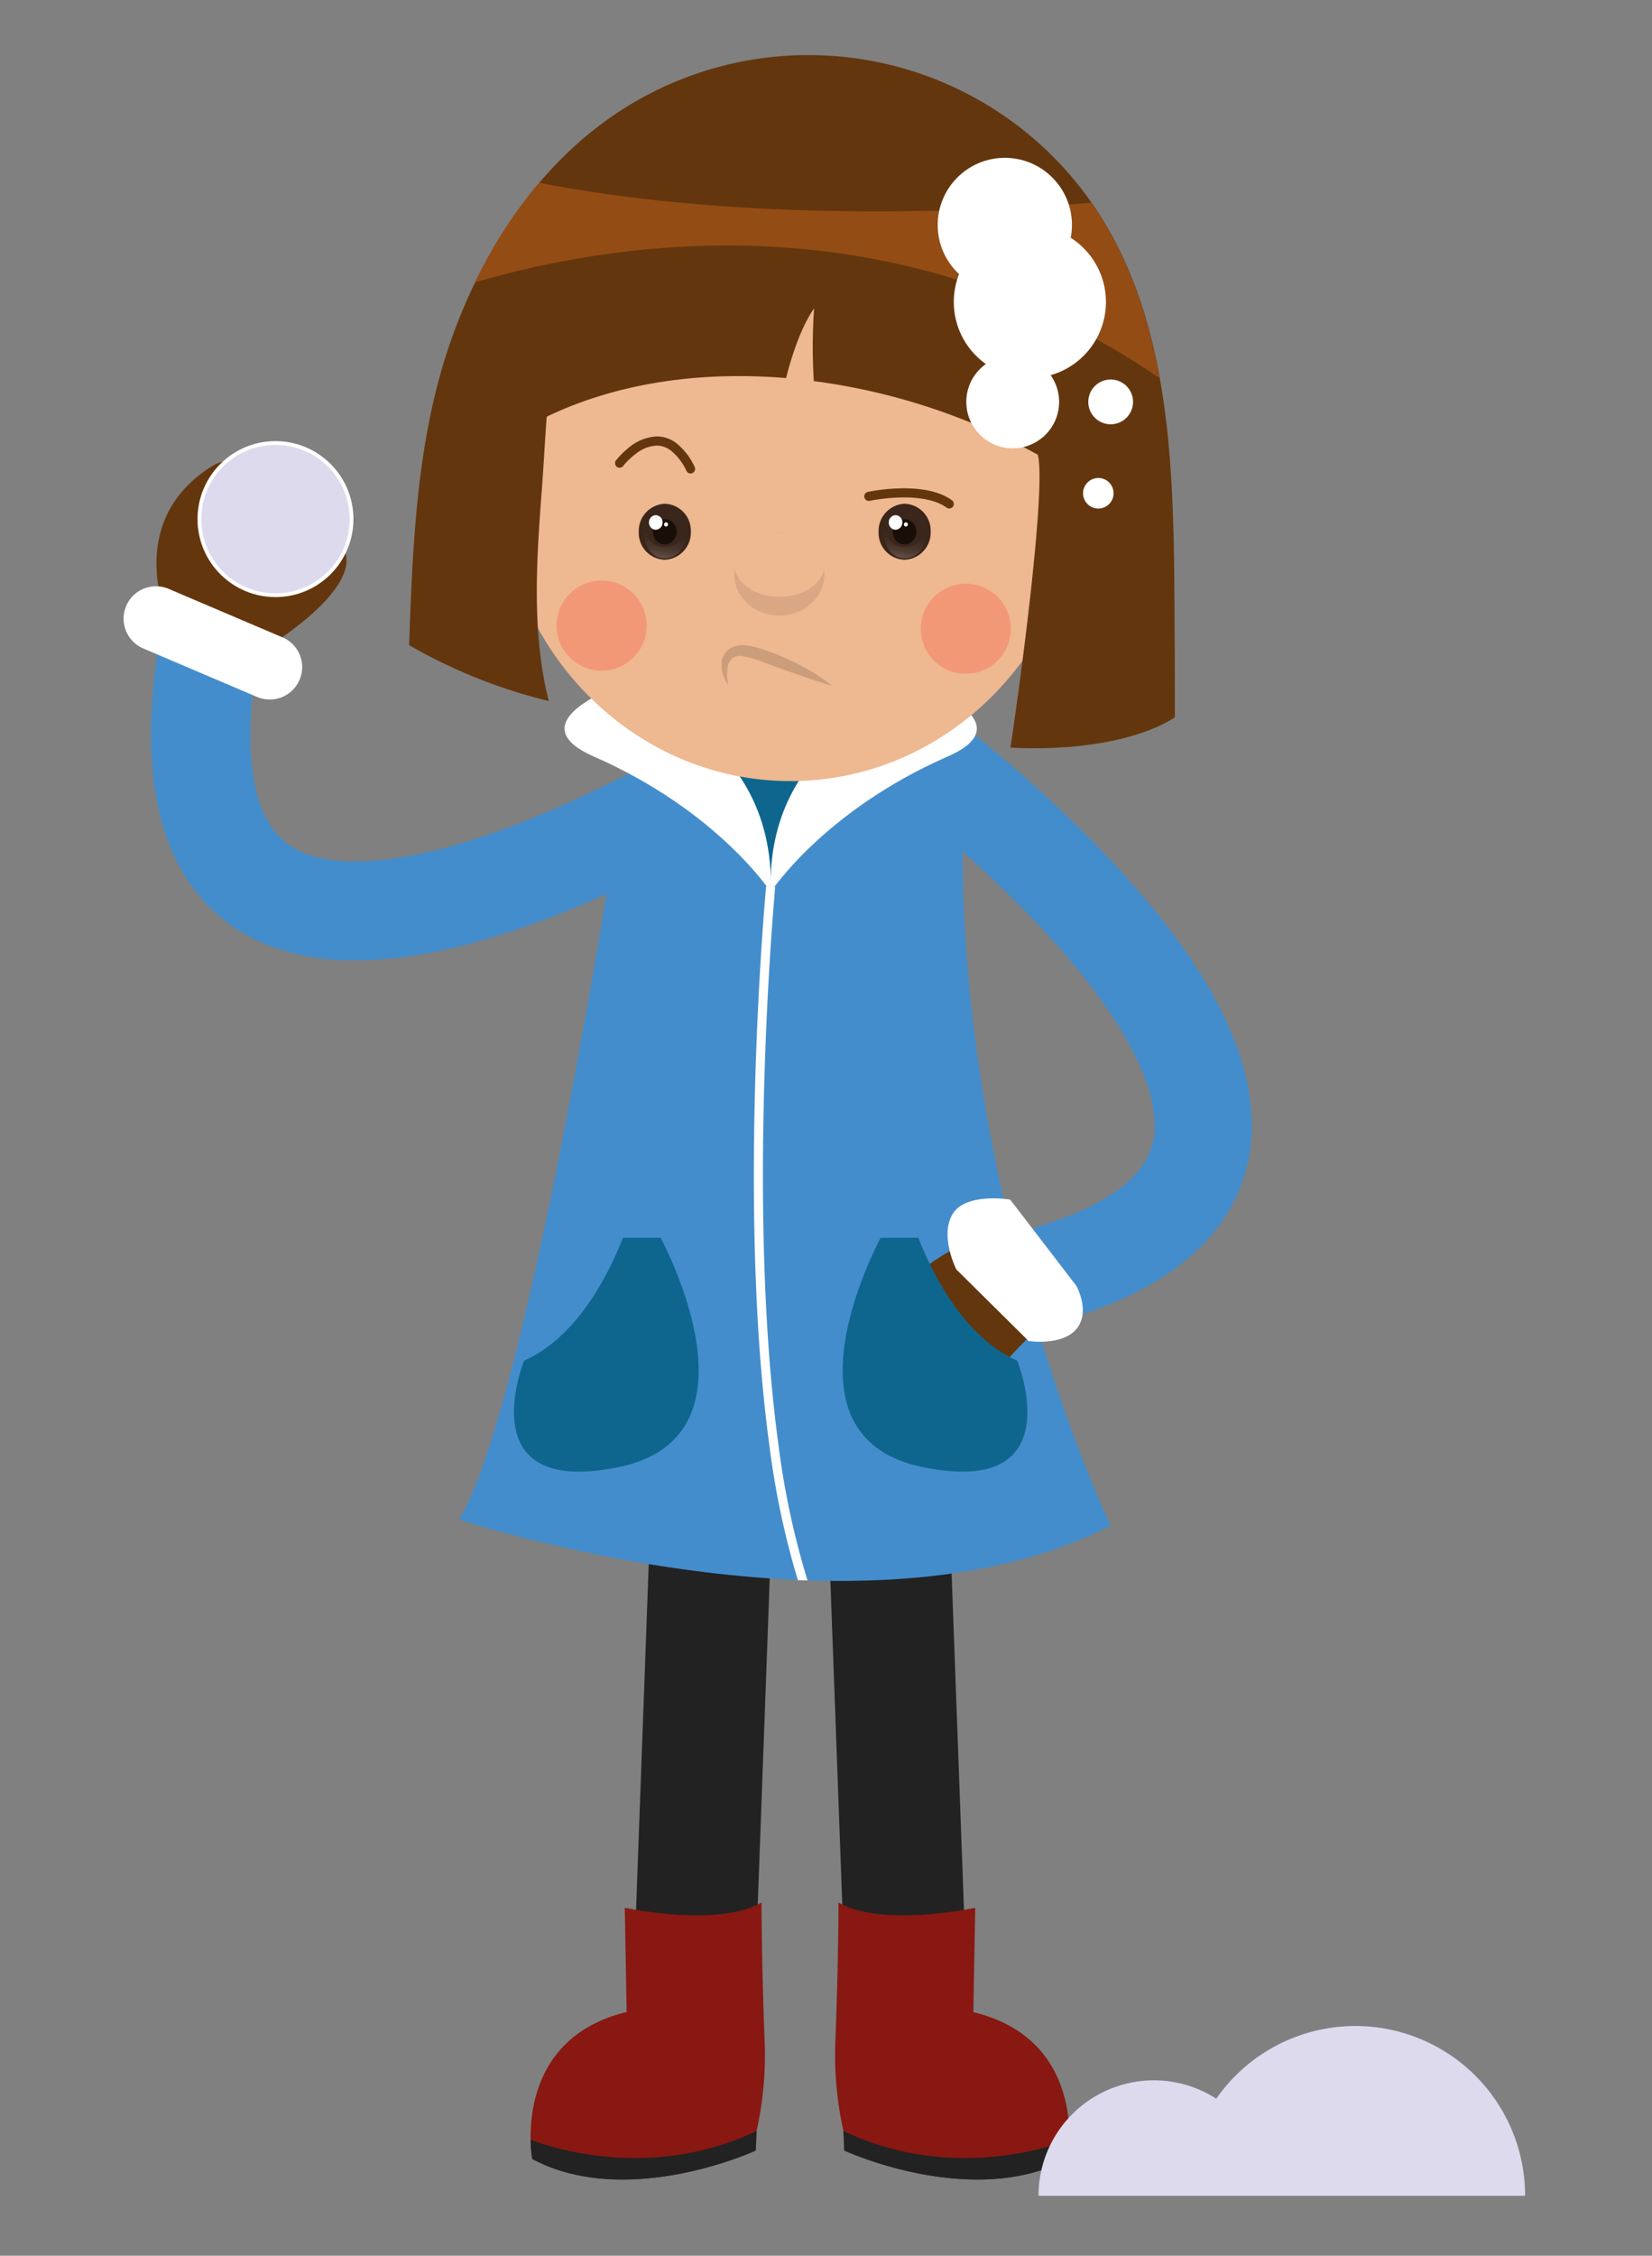 <svg id="Слой_1" data-name="Слой 1" xmlns="http://www.w3.org/2000/svg" xmlns:xlink="http://www.w3.org/1999/xlink" viewBox="0 0 436.09 595.28"><rect x="0" y="0" width="436.09" height="595.28" fill="#808080" stroke="none"/><defs><linearGradient id="linear-gradient" x1="2.02" y1="-759.15" x2="3.55" y2="-767.84" gradientTransform="rotate(-.41 126744.284 -24424.277)" gradientUnits="userSpaceOnUse"><stop offset="0" stop-color="#fff" stop-opacity=".2"/><stop offset=".19" stop-color="#c1c1c1" stop-opacity=".15"/><stop offset=".7" stop-color="#343434" stop-opacity=".04"/><stop offset="1" stop-opacity="0"/></linearGradient><linearGradient id="linear-gradient-2" x1="65.32" y1="-758.7" x2="66.85" y2="-767.38" xlink:href="#linear-gradient"/><style>.cls-1{fill:#448dcc}.cls-2{fill:#64360d}.cls-3{fill:#fff}.cls-4{fill:#222}.cls-5{fill:#881811}.cls-6{fill:#0e668e}.cls-7{fill:#eeb891}.cls-9{fill:#f39877}.cls-12{fill:#3b261b}.cls-13{fill:#190e08}</style></defs><g id="_Группа_" data-name="&lt;Группа&gt;"><g id="_Группа_2" data-name="&lt;Группа&gt;"><g id="_Группа_3" data-name="&lt;Группа&gt;"><path id="_Контур_" data-name="&lt;Контур&gt;" class="cls-1" d="M206.23 211.34a379.85 379.85 0 0 1-47.94 25.44c-13.37 5.86-28.19 11.3-43 14.33A107 107 0 0 1 93 253.46a62.25 62.25 0 0 1-21.65-3.78 45.18 45.18 0 0 1-16.57-10.84 47.28 47.28 0 0 1-8.87-13.12c-3.45-7.49-5.36-16.14-5.89-26s.3-21 2.54-33.73l25.78 4.55a130.29 130.29 0 0 0-2.24 25.26 59.72 59.72 0 0 0 1.56 13 26.39 26.39 0 0 0 5.28 11.13 18.67 18.67 0 0 0 7.77 5.34 36.4 36.4 0 0 0 12.57 2.06c8.75.11 19.66-2 30.78-5.49 16.72-5.21 33.94-13.38 46.78-20.23 6.43-3.43 11.78-6.52 15.5-8.73 1.86-1.11 3.31-2 4.28-2.6l1.09-.68.26-.16h.06l14.19 22Z"/></g><g id="_Группа_4" data-name="&lt;Группа&gt;"><path id="_Контур_2" data-name="&lt;Контур&gt;" class="cls-2" d="M69.77 171.27s25.53-15.18 21.23-26c-2.41-6.06-8.37.57-11.87.92 0 0 3.62-1.48 3.05-8.5C81.69 131.61 65.57 117 56 123c-22.76 14.18-12.31 38.73-12.31 38.73Z"/><path id="_Контур_3" data-name="&lt;Контур&gt;" class="cls-3" d="M79.08 179.39a8.54 8.54 0 0 1-11.19 4.54l-30.06-12.8a8.55 8.55 0 0 1-4.53-11.2 8.55 8.55 0 0 1 11.2-4.54l30.06 12.8a8.54 8.54 0 0 1 4.53 11.2Z"/></g></g><g id="_Группа_5" data-name="&lt;Группа&gt;"><g id="_Группа_6" data-name="&lt;Группа&gt;"><g id="_Группа_7" data-name="&lt;Группа&gt;"><path class="cls-4" d="m199.42 519.16 4.81-130.88-32.04-1.18-4.8 130.89" id="_Группа_8" data-name="&lt;Группа&gt;"/></g><g id="_Группа_9" data-name="&lt;Группа&gt;"><path id="_Контур_4" data-name="&lt;Контур&gt;" class="cls-5" d="M140.07 564.62a34.31 34.31 0 0 0 .43 5.13c25.18 13.4 59-2.23 59-2.23l.22-5.17a92.21 92.21 0 0 0 2.1-24.42c-.78-20.36-.8-35.85-.8-35.85-11.64 6.67-36.09 1.37-36.09 1.37l.49 27.51c-22.91 5.56-25.49 24.47-25.35 33.66Z"/><path id="_Контур_5" data-name="&lt;Контур&gt;" class="cls-4" d="M140.07 564.62a34.31 34.31 0 0 0 .43 5.13c25.18 13.4 59-2.23 59-2.23l.22-5.17c-30.56 14.65-59.65 2.27-59.65 2.27Z"/></g></g><g id="_Группа_10" data-name="&lt;Группа&gt;"><g id="_Группа_11" data-name="&lt;Группа&gt;"><path class="cls-4" d="m222.95 519.16-4.81-130.88 32.03-1.18 4.81 130.89" id="_Группа_12" data-name="&lt;Группа&gt;"/></g><g id="_Группа_13" data-name="&lt;Группа&gt;"><path id="_Контур_6" data-name="&lt;Контур&gt;" class="cls-5" d="M282.3 564.62a34.31 34.31 0 0 1-.43 5.13c-25.18 13.4-59-2.23-59-2.23l-.22-5.17a92.19 92.19 0 0 1-2.1-24.42c.78-20.36.8-35.85.8-35.85 11.64 6.67 36.09 1.37 36.09 1.37l-.5 27.55c22.92 5.52 25.49 24.43 25.36 33.62Z"/><path id="_Контур_7" data-name="&lt;Контур&gt;" class="cls-4" d="M282.3 564.62a34.31 34.31 0 0 1-.43 5.13c-25.18 13.4-59-2.23-59-2.23l-.22-5.17c30.56 14.65 59.65 2.27 59.65 2.27Z"/></g></g></g><path id="_Контур_8" data-name="&lt;Контур&gt;" class="cls-6" d="M238 200c-11.15-1.79-24.88-3.72-31.33-3.53-6.12.18-19 3.17-28.84 5.67l25.18 30Z"/><path id="_Контур_9" data-name="&lt;Контур&gt;" class="cls-1" d="M254.72 202.85s-7.48-1.4-16.72-2.85l-35 32.11.58.69-.58-.69-.75.69.75-.69-25.18-30c-7.24 1.84-12.83 3.42-12.83 3.42S140.26 369.79 121.17 401c0 0 106.71 35.36 172 1.6.02.05-44.86-93.98-38.45-199.75Z"/><g id="_Группа_14" data-name="&lt;Группа&gt;"><path id="_Контур_10" data-name="&lt;Контур&gt;" class="cls-3" d="M161 182s43.81 9.08 42.47 53.42c0 0-13.92-21.4-46.74-35.79C137.19 191.09 161 182 161 182Z"/><path id="_Контур_11" data-name="&lt;Контур&gt;" class="cls-6" d="M164.44 326.65c-3.07 7.94-11.43 26-26.09 32.4 0 0-14.83 36.5 25.24 28.05 36.06-7.61 15.33-51.71 10.83-60.45Z"/></g><g id="_Группа_15" data-name="&lt;Группа&gt;"><g id="_Группа_16" data-name="&lt;Группа&gt;"><g id="_Группа_17" data-name="&lt;Группа&gt;"><path id="_Контур_12" data-name="&lt;Контур&gt;" class="cls-1" d="M248.29 186.9a372.08 372.08 0 0 1 40 35c10 10.19 20.19 21.85 28.14 34.36a104.82 104.82 0 0 1 9.91 19.52 61 61 0 0 1 4.11 21.13 44.26 44.26 0 0 1-4.13 18.94 46.31 46.31 0 0 1-8.9 12.7c-5.65 5.77-12.9 10.54-21.73 14.47s-19.31 7.06-31.75 9.46l-4.85-25.18a127.6 127.6 0 0 0 23.9-6.74 58.48 58.48 0 0 0 11.31-6 25.85 25.85 0 0 0 8.33-8.72 18.29 18.29 0 0 0 2.17-9 35.65 35.65 0 0 0-2.51-12.22c-3-8-8.69-17.29-15.77-26.25-10.6-13.48-24.1-26.38-34.85-35.74-5.38-4.69-10.08-8.5-13.4-11.13-1.66-1.31-3-2.33-3.88-3l-1-.76-.24-.18h-.05l15.18-20.67Z"/></g><g id="_Группа_18" data-name="&lt;Группа&gt;"><path id="_Контур_13" data-name="&lt;Контур&gt;" class="cls-2" d="M252.12 329.46s-22.44 10.82-20.3 26.84l9.88 19 9.35 4.81s4.81-12 21.9-28.58Z"/><path id="_Контур_14" data-name="&lt;Контур&gt;" class="cls-3" d="m284.15 339.35-17.49-22.78s-11.73-2-15.21 3.84 1 14.59 1 14.59l19.09 18.9s8.84 1.34 12.62-3.19-.01-11.36-.01-11.36Z"/></g></g><path id="_Контур_15" data-name="&lt;Контур&gt;" class="cls-3" d="M245.91 182s-43.81 9.08-42.47 53.42c0 0 13.92-21.4 46.74-35.79 19.5-8.54-4.27-17.63-4.27-17.63Z"/><path id="_Контур_16" data-name="&lt;Контур&gt;" class="cls-6" d="M242.43 326.65c3.07 7.94 11.43 26 26.09 32.4 0 0 14.83 36.5-25.24 28.05-36.06-7.61-15.33-51.71-10.83-60.45Z"/></g><g id="_Группа_19" data-name="&lt;Группа&gt;"><path id="_Контур_17" data-name="&lt;Контур&gt;" class="cls-3" d="M201.4 310.17c0-20.79.81-39.82 1.62-53.65.4-6.91.81-12.53 1.11-16.41s.5-6 .5-6l-2.39-.22S199 268.46 199 310.17c0 23.17 1 48.55 4.12 71.45a217.23 217.23 0 0 0 7.5 35.38l2.55.08a211.64 211.64 0 0 1-7.67-35.78c-3.1-22.74-4.1-48.03-4.1-71.13Z"/></g><g id="_Группа_20" data-name="&lt;Группа&gt;"><path id="_Контур_18" data-name="&lt;Контур&gt;" class="cls-7" d="M279.62 157.13s23.91-4.78 21.18-19.13c-1.67-8.71-12.21-9.32-14.89-8.34-7.27 2.65-6.29 27.47-6.29 27.47Z"/><path id="_Контур_19" data-name="&lt;Контур&gt;" d="m287.62 142.65-.51-.07c.16-.12.32-.25.49-.36a11.51 11.51 0 0 1 4.87-2 9.55 9.55 0 0 0-6.81 1.93 8.19 8.19 0 0 0-1.37 1.27 3.52 3.52 0 0 0-.4.44c-2.55 3.1-1.34 4.23-1.34 4.23a16.26 16.26 0 0 1 3.52-4.67h.39a9.1 9.1 0 0 1 4.83 1.28 7.42 7.42 0 0 0-3.67-2.05Z" style="fill:#d78d43"/><path id="_Контур_20" data-name="&lt;Контур&gt;" class="cls-7" d="M131.57 124.3c0 1.48 0 3 .07 4.42 0 .92.1 1.84.17 2.75 3.1 41.52 35.92 74.31 76.24 74.66 42.61.35 77.47-35.69 77.85-80.53S252 44.14 209.43 43.77 132 79.46 131.57 124.3Z"/><path id="_Контур_21" data-name="&lt;Контур&gt;" class="cls-9" d="M146.93 165a11.89 11.89 0 1 0 12-11.79 11.91 11.91 0 0 0-12 11.79Z"/><path id="_Контур_22" data-name="&lt;Контур&gt;" class="cls-9" d="M243.06 165.83a11.89 11.89 0 1 0 12-11.79 11.89 11.89 0 0 0-12 11.79Z"/><path id="_Контур_23" data-name="&lt;Контур&gt;" d="M193.83 151.47c-.05 6 5.23 10.95 11.79 11s11.93-4.78 12-10.8-5.22-10.95-11.79-11-11.95 4.79-12 10.8Z" style="opacity:.09;fill:#010101"/><path id="_Контур_24" data-name="&lt;Контур&gt;" class="cls-7" d="M193.85 149c0 4.65 5.25 8.46 11.8 8.51s11.92-3.67 12-8.31-5.25-8.45-11.81-8.5-11.95 3.64-11.99 8.3Z"/><path id="_Контур_25" data-name="&lt;Контур&gt;" d="M255 113a2.54 2.54 0 0 1-.08.29l.11-.08a1.55 1.55 0 0 0-.03-.21Z" style="fill:#e2a584"/><g id="_Группа_21" data-name="&lt;Группа&gt;"><path id="_Контур_26" data-name="&lt;Контур&gt;" class="cls-12" d="M182.37 140.26a7.21 7.21 0 0 1-6.85 7.47 7.09 7.09 0 0 1-6.9-7.32 7.2 7.2 0 0 1 6.84-7.47 7.11 7.11 0 0 1 6.91 7.32Z"/><path id="_Контур_27" data-name="&lt;Контур&gt;" class="cls-13" d="M178.6 140.31a3.26 3.26 0 0 1-3.09 3.37 3.21 3.21 0 0 1-3.13-3.31 3.26 3.26 0 0 1 3.09-3.38 3.21 3.21 0 0 1 3.13 3.32Z"/><path id="_Контур_28" data-name="&lt;Контур&gt;" class="cls-3" d="M174.9 137.86a1.89 1.89 0 0 1-1.78 1.94 1.85 1.85 0 0 1-1.8-1.91 1.87 1.87 0 0 1 1.78-1.94 1.85 1.85 0 0 1 1.8 1.91Z"/><path id="_Контур_29" data-name="&lt;Контур&gt;" class="cls-3" d="M176.35 138.39a.55.55 0 0 1-.52.57.53.53 0 0 1-.52-.55.56.56 0 0 1 .52-.57.54.54 0 0 1 .52.55Z"/><path id="_Контур_30" data-name="&lt;Контур&gt;" d="M170.65 139s-.7 5.33 4.85 5.28c5.38-.07 4.8-5.39 4.8-5.39 1.81 2.17.33 8.39-4.79 8.44s-6.24-6.93-4.86-8.33Z" style="fill:url(#linear-gradient)"/></g><g id="_Группа_22" data-name="&lt;Группа&gt;"><path id="_Контур_31" data-name="&lt;Контур&gt;" class="cls-12" d="M245.68 140.26a7.21 7.21 0 0 1-6.85 7.47 7.09 7.09 0 0 1-6.9-7.32 7.2 7.2 0 0 1 6.84-7.47 7.11 7.11 0 0 1 6.91 7.32Z"/><path id="_Контур_32" data-name="&lt;Контур&gt;" class="cls-13" d="M241.9 140.31a3.26 3.26 0 0 1-3.09 3.37 3.21 3.21 0 0 1-3.13-3.31 3.26 3.26 0 0 1 3.09-3.38 3.21 3.21 0 0 1 3.13 3.32Z"/><path id="_Контур_33" data-name="&lt;Контур&gt;" class="cls-3" d="M238.2 137.86a1.89 1.89 0 0 1-1.78 1.94 1.85 1.85 0 0 1-1.8-1.91 1.87 1.87 0 0 1 1.78-1.94 1.85 1.85 0 0 1 1.8 1.91Z"/><path id="_Контур_34" data-name="&lt;Контур&gt;" class="cls-3" d="M239.65 138.39a.55.55 0 0 1-.52.57.53.53 0 0 1-.52-.55.56.56 0 0 1 .52-.57.54.54 0 0 1 .52.55Z"/><path id="_Контур_35" data-name="&lt;Контур&gt;" d="M234 139s-.7 5.33 4.85 5.28c5.38-.07 4.8-5.39 4.8-5.39 1.81 2.17.33 8.39-4.79 8.44s-6.29-6.93-4.86-8.33Z" style="fill:url(#linear-gradient-2)"/></g><g id="_Группа_23" data-name="&lt;Группа&gt;"><path id="_Контур_36" data-name="&lt;Контур&gt;" class="cls-2" d="m164.52 122.94.17-.21a19.34 19.34 0 0 1 3.19-3 9.56 9.56 0 0 1 5.47-2.14 6.15 6.15 0 0 1 3.79 1.35 15 15 0 0 1 4.08 5.35 1.2 1.2 0 1 0 2.14-1.09 17.37 17.37 0 0 0-4.76-6.2 8.57 8.57 0 0 0-5.24-1.83 12.53 12.53 0 0 0-7.65 3.2 21.08 21.08 0 0 0-3.1 3.13 1.2 1.2 0 1 0 1.91 1.46Z"/></g><g id="_Группа_24" data-name="&lt;Группа&gt;"><path id="_Контур_37" data-name="&lt;Контур&gt;" class="cls-2" d="m229.6 132.17.71-.14a49.35 49.35 0 0 1 8.34-.76c4 0 8.47.65 11.22 2.69a1.2 1.2 0 1 0 1.42-1.94c-3.53-2.55-8.38-3.14-12.64-3.16a50.68 50.68 0 0 0-9.56.95 1.2 1.2 0 1 0 .51 2.35Z"/></g><g id="_Группа_25" data-name="&lt;Группа&gt;"><path id="_Контур_38" data-name="&lt;Контур&gt;" d="M192.15 180.65s-.32-.5-.79-1.44a7.76 7.76 0 0 1-.87-4.48 5 5 0 0 1 1.57-3.09 5.65 5.65 0 0 1 3.73-1.35 12.17 12.17 0 0 1 3.75.51c1.19.35 2.26.72 3.39 1.1a65.11 65.11 0 0 1 11.72 5.58 38.44 38.44 0 0 1 4.84 3.42s-2.31-.62-5.62-1.75-7.67-2.68-12-4.23a25.9 25.9 0 0 0-6.08-1.81 3.76 3.76 0 0 0-2.21.39 3.47 3.47 0 0 0-1.28 1.67 8.54 8.54 0 0 0-.3 3.83Z" style="opacity:.15;fill:#010101"/></g><path class="cls-2" d="M310 154c-.34-34.09-1.78-70.23-20.59-98.65A91.17 91.17 0 0 0 164 29.08c-22.12 14.25-37.19 37.68-45.59 62.62s-9.5 52.3-10.41 78.56A140 140 0 0 0 144.85 185c-4.58-18.31-3.2-37.52-1.78-56.35.47-6.24.78-12.46 1.25-18.69 19.2-9.2 41.27-12 63.19-10.19 2.79-11.05 6-16.47 7.4-18.39a144.46 144.46 0 0 0-.08 19.19A166.83 166.83 0 0 1 273.95 120c2.15 7.94-3.81 54.71-7.22 77.31 20.64 1 35.75-3 43.41-8q-.01-17.63-.14-35.31Z"/><path d="M288 53.51c-30.54 2.46-91.75 5.26-145.7-5.29a124.4 124.4 0 0 0-16.9 26.28C165.8 62.76 237.63 53 306.07 99.77c-2.85-15.82-7.83-31-16.71-44.38-.43-.63-.88-1.25-1.36-1.88Z" style="fill:#944c15"/></g><circle class="cls-3" cx="271.86" cy="79.69" r="20.08"/><circle cx="72.72" cy="136.99" r="20.08" style="stroke:#fff;stroke-miterlimit:10;fill:#dddaee"/><circle class="cls-3" cx="267.33" cy="106.06" r="12.25"/><circle class="cls-3" cx="289.93" cy="130.17" r="4.03"/><circle class="cls-3" cx="265.25" cy="59.37" r="17.72"/><circle class="cls-3" cx="293.19" cy="106.06" r="5.91"/></g><path d="M357.79 534.66a44.72 44.72 0 0 0-36.72 19.18 30.44 30.44 0 0 0-46.92 25.62h128.44a44.79 44.79 0 0 0-44.8-44.8Z" style="fill:#dddaee"/></svg>